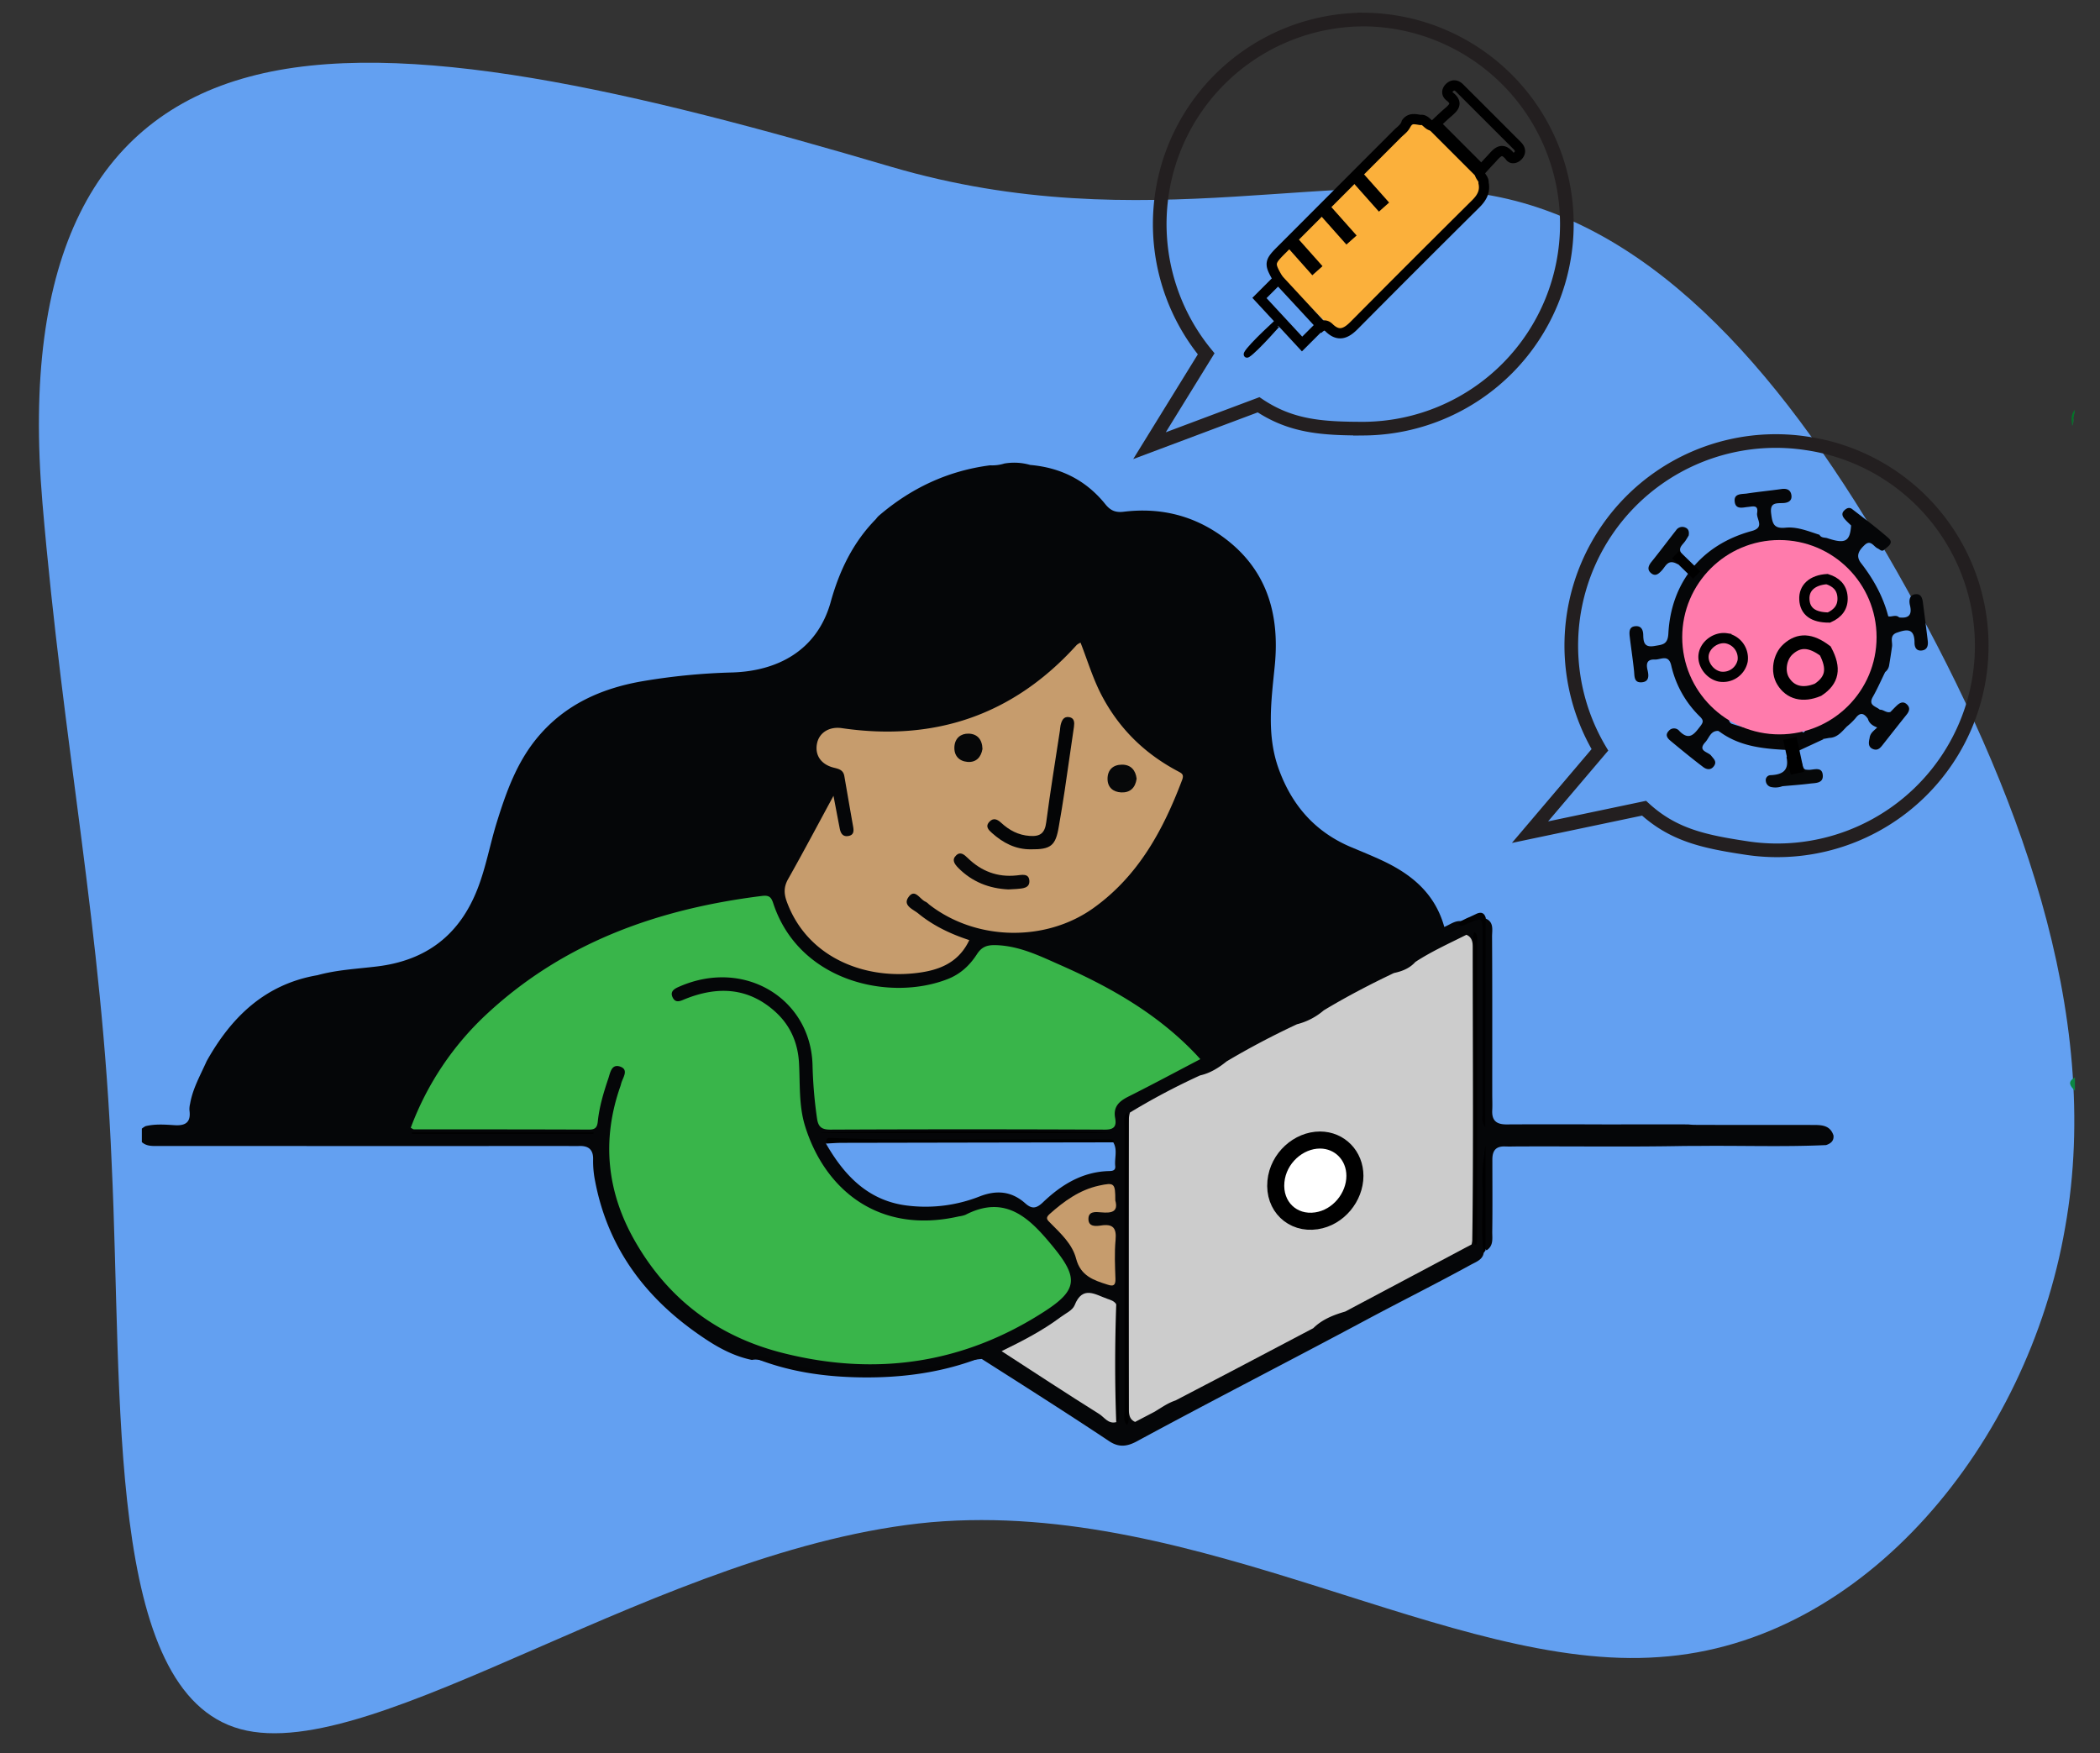 <svg id="Layer_1" data-name="Layer 1" xmlns="http://www.w3.org/2000/svg" viewBox="0 0 1074.23 896.81"><rect x="0" y="0" width="1074.23" height="896.81" fill="#333333" stroke="none"/><defs><style>.cls-1{fill:#63a0f1;}.cls-2{fill:#fbb03b;}.cls-3{fill:#050608;}.cls-4{fill:#39b54a;}.cls-5{fill:#ccc;}.cls-6{fill:#c69c6d;}.cls-7{fill:#050506;}.cls-8{fill:#000001;}.cls-9{fill:#010102;}.cls-10{fill:#0f8038;}.cls-11{fill:#0b8743;}.cls-12{fill:#017627;}.cls-13{fill:#040506;}.cls-14{fill:#070708;}.cls-15{fill:#070809;}.cls-16{fill:#060708;}.cls-17,.cls-19,.cls-20{fill:none;}.cls-17,.cls-18,.cls-19,.cls-24,.cls-25,.cls-26{stroke:#000;}.cls-17,.cls-18,.cls-19,.cls-20,.cls-24,.cls-25,.cls-26{stroke-miterlimit:10;}.cls-17,.cls-24{stroke-width:5.23px;}.cls-18{fill:#fff;stroke-width:8.72px;}.cls-19,.cls-20,.cls-25{stroke-width:6.98px;}.cls-20{stroke:#231f20;}.cls-21{fill:#060809;}.cls-22{fill:#060607;}.cls-23,.cls-24,.cls-25{fill:#ff7bac;}.cls-26{stroke-width:1.46px;}</style></defs><path class="cls-1" d="M771.34,101.8c83.2,19.61,149.11,100.39,204.3,200,55.19,98.82,100.5,215.69,80.73,326.28-18.95,109.81-102.15,212.55-207.59,219.61-106.27,7.84-234.78-80.79-372.35-69C338.86,791.22,192.22,903.38,123,884.55S62.88,715.92,57.12,595.13c-4.94-120-24.71-211.77-35.42-338C11,131.6,48.37,60.44,127.45,39.26c78.26-21.18,198.22,7.63,328.38,46.06C586.81,123.76,687.31,82.19,771.34,101.8Z"/><rect class="cls-2" x="651.36" y="91.01" width="108.15" height="49.33" transform="translate(124.82 532.7) rotate(-45)"/><path class="cls-3" d="M72.56,584.26v-6.89a10.83,10.83,0,0,1,1.88-1.26c4.88-1.2,9.88-.83,14.77-.51,5.87.39,8.5-1.58,7.71-7.58a10.63,10.63,0,0,1,.32-3.35c1.34-7.85,5.29-14.67,8.46-21.81,12.69-22.69,30-39.43,56.73-44,10-2.76,20.34-3.23,30.55-4.48,25.16-3.07,42.16-16.13,51.35-39.81,4.34-11.18,6.38-23,9.93-34.33,4.86-15.58,10.34-30.83,21.2-43.59,13.81-16.23,31.88-24.31,52.24-28A323,323,0,0,1,374.82,344c22.68-.76,43.17-11,50.14-36.14,4.39-15.82,11.39-30.48,23.17-42.39a9.48,9.48,0,0,1,1.41-1.62c16.45-14.13,35.27-23,56.88-25.81a21.08,21.08,0,0,0,7.36-.92,29.5,29.5,0,0,1,13.21.73c15.6,1.34,28.6,7.84,38.43,20.08,2.63,3.28,5.25,4.36,9.38,3.86,17.72-2.17,34.22,1.44,49,11.62,23.73,16.32,31,39.68,28.29,67.17-1.76,17.77-4.31,35.44,2.1,53,6.83,18.72,18.82,32.22,37.25,39.91,5.07,2.12,10.17,4.2,15.16,6.51,15.11,7,27.37,16.76,32.22,34.2,2.91-1.21,5.28-3.18,8.27-3,14.7-4.8,11.91-1.52,11.92,8.79q.08,43.68,0,87.37c0,2.18.46,4.43-.36,6.36,1.27-1.14.37-2.83.38-4.29.06-30.73,0-61.46.08-92.19,0-2.48-.59-5.05.62-7.44,4.66,1.78,3.5,6,3.52,9.33.16,26.85.08,53.7.09,80.54,0,2.75.14,5.52,0,8.26-.29,5.3,2.13,7.31,7.35,7.28,17-.1,33.95-.06,50.92,0,14,0,28-.07,42,0a34.91,34.91,0,0,0,4,.22c19.88.09,39.77,0,59.65.06,4.41,0,8.91,0,10.64,5.38.28,2.83-1.45,4.11-3.79,4.91-21.81,1-43.65.19-65.47.44-3.18,0-6.37,0-9.55.06-27.46.47-54.92.07-82.38.2-2.29,0-4.58.1-6.86,0-4.72-.15-6.46,2.2-6.45,6.72,0,12.36.12,24.73-.06,37.09,0,3.3.7,7-2.86,9.3-2.44-1.66-1.24-4.16-1.26-6.24-.11-14.68-.06-29.36,0-44-.17,16.67.14,33.34-.21,50,.38,4.81-3.64,6-6.69,7.68-17.48,9.59-35.32,18.49-52.9,27.89-39.19,21-78.77,41.23-117.86,62.4-4.86,2.63-9.14,3.27-14.07,0-21.56-14.35-43.43-28.22-65.27-42.12-8,.58-15.46,3.71-23.26,5.25-29.07,5.75-57.78,4.11-86.24-3.68-2.65-.72-5.26-1.66-8.09-1.08-8.9-1.83-16.79-6-24.23-11-29.26-19.46-49.31-45.39-56-80.6a50.92,50.92,0,0,1-1-10.93c.14-5-2.29-7.08-7.12-6.91-2.28.08-4.58,0-6.87,0-47.4,0-94.81.06-142.22,0-21.79,0-43.58,0-65.36,0C78.58,586.18,75.25,586.67,72.56,584.26Z"/><path class="cls-4" d="M210.11,576.94a151.35,151.35,0,0,1,39.34-58.61c39.59-36.61,87.77-53.46,140.32-60,3.58-.45,4.72.54,5.76,3.72,13.21,40.25,59.62,50.43,89.29,38.79,6.52-2.56,11.23-7,14.91-12.69,2.32-3.58,4.88-4.78,9.51-4.66,12.18.32,22.65,5.55,33.25,10.23,25.49,11.25,49.52,24.9,69,45.35.75.79,1.48,1.61,2.52,2.75-12.51,6.54-24.52,13-36.71,19.11-4.78,2.39-7.94,5.18-6.86,11,.76,4.13-.39,6-5.34,5.94q-70.23-.32-140.45,0c-4.45,0-6.09-1.52-6.7-5.64a229.07,229.07,0,0,1-2.31-27.42c-.88-33.65-34.53-54.81-68.13-40.1-2.35,1-5,2.38-3.4,5.58s4.17,1.65,6.53.71c16.36-6.51,31.85-5.92,45.59,6.25,7.91,7,11.92,16,12.5,26.6.58,10.75-.15,21.69,3.07,32.13,9.82,31.86,37.07,55.79,78.76,46.27a14.36,14.36,0,0,0,3.33-.81c21.1-10.89,33.59,2.65,45.08,16.69,12.87,15.73,12,22-4.72,32.78-41.3,26.7-86.1,33.24-133.68,21.26-33.51-8.43-59-27.7-76-57.69-14.19-25-16.85-51.44-7.21-78.82.23-.65.36-1.33.58-2,1-2.89,3.67-6.62-.86-8.08-4.3-1.39-4.95,3.3-5.88,6.07-2.41,7.16-4.62,14.42-5.4,22-.32,3.1-1.28,4.23-4.61,4.21-29.83-.15-59.67-.1-89.51-.13C211.32,577.7,210.93,577.34,210.11,576.94Z"/><path class="cls-5" d="M601.35,716.4c-3.87,1.35-5.93,2.85-10.7,5.77l-10,5.23c-3.12-1.4-3.19-4.27-3.19-7q-.15-73.93,0-147.87a13.48,13.48,0,0,1,.54-3.39,347.68,347.68,0,0,1,35.88-19c5.19-1.15,9.53-3.9,13.59-7.18,11.68-6.94,23.68-13.25,36-19a33.48,33.48,0,0,0,13.69-7.11c11.63-7,23.63-13.26,35.88-19.09,4.19-.88,8.05-2.39,11-5.69,8.28-5.39,17.27-9.45,26.07-13.87,2.85,1.18,3.25,3.72,3.25,6.29,0,50,.51,100.08-.25,150.11a13.13,13.13,0,0,1-.33,2l-64.67,34.35c-6,1.74-11.76,4-16.32,8.5l-41.5,21.85"/><path class="cls-6" d="M552.74,328.76c3.53,9,6.23,18.13,10.65,26.67,9,17.29,22.13,30.09,39.17,39.12,2,1.07,3.22,1.61,2.12,4.5-9.69,25.64-22.43,49.1-45.38,65.5-24.59,17.57-60.28,16.74-84.13-1.94a7.37,7.37,0,0,0-1.61-1.28c-3-1.11-5.53-7.22-8.93-2.26-2.88,4.21,2.56,6.14,5.05,8.19,7.67,6.28,16.54,10.53,26.15,13.66-5.81,12.36-16.69,15.82-28.49,17-26.64,2.71-54.67-8.87-64.84-36.6-1.53-4.18-1.62-7.59.65-11.62,7.73-13.69,15.08-27.59,23.21-42.59,1.22,6.41,2.19,11.53,3.18,16.66.48,2.5,1.58,4.45,4.55,3.87,2.76-.54,2.7-2.64,2.31-4.83-1.52-8.57-3-17.15-4.48-25.73-.52-3.1-2.62-3.69-5.3-4.34-6.74-1.65-9.94-6.58-8.65-12.57,1.17-5.44,6.32-8.61,12.66-7.68,47.53,6.95,87.77-6.68,120.15-42.55A8.24,8.24,0,0,1,552.74,328.76Z"/><path class="cls-1" d="M569.48,584.38c2.28,3.85.58,8,1,12.07.31,2.75-2,2.57-3.77,2.64-13.38.51-24,7.17-33.23,16-3.47,3.3-5.76,3.39-9,.5-7.08-6.31-14.81-6.93-23.57-3.46a75.51,75.51,0,0,1-35.74,4.72c-20.43-2.08-33-15-42.63-31.8.6-1.73,2-1.46,3.4-1.46,46.75.11,93.51,0,140.26.05A4.5,4.5,0,0,1,569.48,584.38Z"/><path class="cls-5" d="M571,727.51c-4.07,1.11-6.1-2.53-8.75-4.19-16.58-10.37-32.92-21.13-49.89-32.12,10.94-5.35,21-10.55,30.12-17.37,2.55-1.91,6.19-3.52,7.22-6.11,4.08-10.28,10.54-5.48,16.69-3.32,1.7.6,3.52,1.09,4.59,2.78,1.72,4.16.69,8.51.74,12.76.16,13.64.1,27.29,0,40.94C571.72,723.09,572.41,725.44,571,727.51Z"/><path class="cls-6" d="M570.52,614.11c1.7,6-2.13,6.53-7.2,6.08-2.89-.26-6.72-.7-6.54,3.65.16,3.81,3.82,3.47,6.45,3.07,6.06-.93,8,1.25,7.43,7.39-.62,6.57-.29,13.26-.07,19.88.11,3.37-1.05,4-4,3-7.19-2.26-13.82-4.47-16.13-13.33-1.92-7.38-7.76-12.77-13.06-18.12-1.64-1.66-2.88-2.54-.47-4.69,7.42-6.61,15.3-12.33,25.22-14.51C570.08,604.8,570.53,605.22,570.52,614.11Z"/><path class="cls-7" d="M502.25,694.31c-20,7.9-41,10.65-62.31,10.3-18.78-.31-37.22-3-54.75-10.23,5.62-2.2,10.57,1.18,15.48,2.55a154.8,154.8,0,0,0,41.83,5.37c19.71-.06,39.47-2.6,58.22-9.78.95-.36,2.27-1.81,2.88.33C503.69,693.19,502.72,693.82,502.25,694.31Z"/><path d="M754.35,476.79c1.81,1.63,1.26,3.81,1.26,5.81q0,74.94,0,149.87c0,1.34-.15,2.68-.27,4,0,.12-.33.29-.5.29a1.84,1.84,0,0,1-.63-.25c-1-1.7-.61-3.57-.61-5.37q0-74.53,0-149.06C753.61,480.32,753.11,478.41,754.35,476.79Z"/><path class="cls-8" d="M576.52,728.94c-2.11-2.09-1.25-4.76-1.25-7.17q-.07-72.76,0-145.53c0-2.41-.9-5.09,1.31-7.13,1.13,1.67.67,3.56.67,5.35q0,74.58,0,149.16C577.25,725.4,577.75,727.31,576.52,728.94Z"/><path d="M419.17,579.66c5.93-1.06,138.15-1.38,150.11,0Z"/><path d="M569.48,584.38q-69.35.12-138.7.25c-2.74,0-5.47.24-8.2.37,0-1.35-.15-3,1.88-2.89,47.74,1.78,95.5.28,143.24.79a8.24,8.24,0,0,1,1.9.34c.11,0,.23.37.2.55A2.14,2.14,0,0,1,569.48,584.38Z"/><path class="cls-9" d="M746,472.64c2.37-2.56,5.75-3.34,8.68-4.89,2.21-1.17,4.35-1.44,5.32,1.67q-.13,49.44-.26,98.89c0,2.47,0,5,0,8.41-2.05-2.88-1.28-5.11-1.29-7.16q-.09-45.67,0-91.34c0-9.1,0-9.09-8.24-5.56C748.77,473.24,747.37,474.64,746,472.64Z"/><path d="M303.46,580H210.75v-.66h93C303.64,579.51,303.55,579.73,303.46,580Z"/><path d="M571,727.51c-.76-20.11-.7-40.22,0-60.33,1.3-.78,1.51.08,1.51,1.07q0,28.17,0,56.33A3.35,3.35,0,0,1,571,727.51Z"/><path class="cls-8" d="M759.9,639.71l-1,1.25c-1.29-10.84-.21-21.72-.48-32.58a100.26,100.26,0,0,1,1.48-22.57Q759.9,612.78,759.9,639.71Z"/><path class="cls-10" d="M443,266c0,.43,0,.87,0,1.3"/><path class="cls-11" d="M1060,217.86c1.36-2.58,0-5.61,1.33-8.19"/><path class="cls-12" d="M1060,217.86c-.32-2.85-.79-5.73,1.33-8.19"/><path class="cls-11" d="M1061.42,558.06c-2.12-2.27-4.34-4.54,0-6.85"/><path class="cls-12" d="M1044,690.61c0-2.28,0-4.57,0-6.85"/><path class="cls-13" d="M527.26,434.48c-7.79.06-14.17-3.3-19.79-8.32-1.65-1.48-3.68-3.29-1.36-5.78,2.12-2.28,4.17-1.16,6,.51,4.17,3.83,8.76,6.33,14.64,6.74,5.39.37,7.71-1.41,8.43-6.94,2.05-15.68,4.62-31.3,7-46.95.14-.91.13-1.85.34-2.73.57-2.35,1.5-4.67,4.46-4.15,2.66.47,2.69,2.79,2.39,4.93q-2.33,16.35-4.75,32.68c-.92,6.13-1.93,12.24-3,18.35C540,432.65,537.58,434.6,527.26,434.48Z"/><path class="cls-14" d="M515.83,455c-9.87-.47-18.55-3.85-25.68-11.06-2-2.06-3.39-4.16-1-6.4,2.17-2.07,4.12-.33,5.87,1.37,6.94,6.76,15.2,9.95,24.94,8.93,2.72-.28,6.28-1.18,6.59,2.58.33,4-3.47,4.07-6.45,4.34C518.69,454.87,517.31,454.9,515.83,455Z"/><path class="cls-15" d="M581.43,398.37c-.66,4.68-3.36,7.19-7.88,7-4.12-.2-7-2.56-7-6.94,0-4.63,2.85-7.25,7.39-7.26S580.92,394,581.43,398.37Z"/><path class="cls-16" d="M502.57,383.14c-.68,4.09-3.14,7-7.66,6.62-4.32-.37-7-3.19-6.69-7.85.31-4.35,3.29-6.69,7.24-6.61C499.84,375.4,502.44,378.18,502.57,383.14Z"/><path class="cls-11" d="M902.44,266.24l-10.82-1.66"/><path class="cls-17" d="M652.86,145.17a7.31,7.31,0,0,0,.9-2.44c-4.62-7.95-4.55-8.62,2-15.14q29.5-29.53,59-59.08c1.74-1.74,4-3.12,4.72-5.71,1.95-2.63,4.61-1.78,7.16-1.44,2.89-.52,3.86,3.51,6.79,2.89,2.32-2.17,4.58-4.42,7-6.5,2.94-2.54,5.76-4.85,1.08-8.46-1.71-1.32-1.44-3.29.25-4.72s3.41-1,4.87.47q14.79,14.74,29.54,29.53c1.45,1.45,1.94,3.15.52,4.88-1.15,1.39-3.13,2.07-4.19.69-4.5-5.86-7.11-1.38-10,1.59-1.9,2-3.68,4-5.51,6-.5,2.31,2.2,3.56,1.91,5.81.92,4.44-.86,7.6-4,10.74q-31.2,30.93-62.14,62.12c-4.16,4.2-8,6-12.84,1.3-2.26-2.22-4-1-5.86.76"/><path class="cls-18" d="M693.09,601.52c0,10.85-8.45,21.34-19.69,23-12.23,1.84-21.94-7.42-20.72-20.12,1.15-12,11.6-21.21,22.56-21.21C685.4,583.22,693.09,591.21,693.09,601.52Z"/><polygon class="cls-17" points="675.65 166.39 653.85 142.84 644.26 152.44 666.06 175.98 675.65 166.39"/><line class="cls-19" x1="659.96" y1="122.79" x2="673.91" y2="138.48"/><line class="cls-19" x1="677.4" y1="107.09" x2="691.35" y2="122.79"/><line class="cls-19" x1="694.02" y1="90.24" x2="707.98" y2="105.94"/><line class="cls-19" x1="733.2" y1="63.49" x2="757.62" y2="87.91"/><path class="cls-20" d="M924.23,226.82A104.62,104.62,0,0,0,818.41,383.6l-35.75,42.1L841,413.45c14.77,13.58,30.28,17,51.6,20.24a104.64,104.64,0,1,0,31.64-206.87Z"/><path class="cls-20" d="M697.88,10A104.62,104.62,0,0,0,617,181l-29,47,55.81-20.93c16.65,11.19,32.5,12.21,54.07,12.21a104.65,104.65,0,0,0,0-209.29Z"/><path class="cls-3" d="M893.88,281.38c-30,8.87-42.28,51.81-21.46,75.13,2.56,2.87,4.65,3.47,7.16.25a13.64,13.64,0,0,1,1.86-2c2-1.67,4.08-3.49,6.67-1.52s2.08,4.79.87,7.47c-1.3,2.87-4.55,4.68-4.4,8.29,2.78,4.27,7.52,4.75,11.77,6,2.39.72,5,.69,7.39,1.29s6.7.28,6,3.65c-.51,2.56-4.62,1.69-7.3,1.49-8.4-.63-15.59-5-23.36-7.52-4.07-.22-4.72,3.56-6.74,5.75-4.22,4.59,1.48,4.91,3,6.92,1.28,1.64,3.05,3,1.42,5.3s-3.86,1.75-5.49.52c-5.64-4.27-11.12-8.77-16.57-13.29-1.61-1.33-3.16-3-1.1-5.17a3.48,3.48,0,0,1,5.45,0c5.07,5.21,7.71,1.51,10.76-2.49,1.58-2.07,1.66-3-.26-4.89a52.71,52.71,0,0,1-14.62-26c-1.37-6.17-5.4-3-8.48-3.16-3.86-.17-4.48,2-3.68,5.35.65,2.74,1,6-3,6.29s-3.61-3.06-3.9-5.84c-.61-5.91-1.53-11.79-2.22-17.69-.27-2.35-.28-4.92,2.93-5.17,3-.23,3.92,1.85,4,4.44.07,3.79.56,6.6,5.76,5.68,4-.71,6.79-.61,7.09-6.35,1.4-26.34,17.14-45.55,42.67-52.47,6.84-1.86,2.22-6.09,2.74-9.23.71-4.31-2.15-3.32-4.71-3.07s-6.15,1.43-6.73-2.48c-.68-4.56,3.49-4,6.19-4.39,5.88-.9,11.81-1.46,17.7-2.3,2.72-.39,4.71.4,5.09,3.18.41,3.06-1.94,3.91-4.37,4-3.57.13-6.72-.3-6,5.36.63,4.9,1.16,7.87,7.35,7.24,6-.6,11.7,1.83,17.38,3.63.82,1.56,2.41,1.36,3.78,1.66,9.37,3.15,11.78,1.9,12.4-6.41-1.11-1.11-2.3-2.16-3.32-3.35s-1.77-2.7-.33-4.21c1.2-1.26,2.66-2,4.2-.82,6.25,4.85,12.61,9.58,18.54,14.79,2.9,2.56-.24,4.25-2,5.85-1.39,1.43-2.31,0-3.44-.51-2.16-.93-3.6-4.76-6.77-1.74-2.74,2.61-4.73,5.37-1.88,9.13,6.4,8.22,11.37,17.17,14,27.32,1.84.43,3.88-1.07,5.6.57,4.83.55,6.71-1.24,5.49-6.26-.6-2.46-.28-5.51,3.15-5.63,2.92-.11,3.28,2.64,3.57,4.94.82,6.31,1.64,12.62,2.39,18.94.3,2.53-.33,4.73-3.29,4.94-2.69.19-3.49-1.87-3.48-4.09,0-7.9-4.57-6.64-9.46-4.89-3.35,1.55-1.71,4.56-2.05,7-.45,3.09-.9,6.17-1.43,9.24a5.45,5.45,0,0,1-2.07,3.74c-2.1,4.27-4,8.62-6.36,12.78-2.43,4.38,1.69,4.74,3.63,6.48,1.91-.1,3.39,1.85,5.43,1.15,1.12-1.13,2.2-2.29,3.36-3.37,1.44-1.34,3.12-2.16,4.86-.67,1.94,1.67,1.59,3.49.07,5.38-4,5-7.93,10-11.87,15-1.29,1.64-2.56,3.54-5,2.77-2.89-.92-2.65-3.3-2.1-5.66.28-2.79,2.45-4,3.89-5.51-1.85-.7-4-1.78-4.77-4.47-2-2.87-3.94-3.47-6.32-.25a34.35,34.35,0,0,1-4.43,4.25c-2.57,2.64-4.86,5.7-9,5.81l-3,.54c-4.27.32-7.93,2.75-12.09,3.45-2.31.39-5.21.54-5.77-1.95s2.55-2.4,4.29-3c1.28-.45,2.6-.74,3.53-1.84a8,8,0,0,1,2.19-1.77c10.52-4.55,19.85-10.58,25.81-20.79a43.88,43.88,0,0,0,4.5-9.46c1.4-2.69,1.51-5.71,2.18-8.59,1-4.15,1.26-7.13-4.49-8.16-4.27-.76-5.24-5.94-1.68-7.57,7.24-3.31,4.42-7.63,2.27-12.21-.49-1-1-2-1.56-3.05a55.48,55.48,0,0,0-7.11-9.84,37.72,37.72,0,0,0-12.18-8.78c-4.88-2.54-9.82-4.88-15.35-5.76"/><path class="cls-21" d="M923.53,393.69a15.51,15.51,0,0,0,2,.14c2.81-.16,6.64-1.65,6.9,2.85.23,4.13-3.79,3.82-6.56,4.18-4.69.6-9.42.91-14.12,1.34a10.23,10.23,0,0,1-6,.36,3.46,3.46,0,0,1-2.46-3,2.52,2.52,0,0,1,2.23-3c6-.24,9.72-2.12,8.38-9.09-.1-.53,1.6-1.4,2.46-2.11a2.11,2.11,0,0,1,3,1l1.82,3C922.21,390.67,921.74,392.8,923.53,393.69Z"/><path class="cls-22" d="M879.12,373.92c-.42-.53-1.26-1.12-1.2-1.59.2-1.51,1.43-.74,1.91-.36,4.77,3.73,10.61,5.07,16.06,7.22,4.2,1.66,8.64,2.5,13.94,0-9-1.69-17.54-2-24.9-6.54-1.3-.8-1.33-.75-1.91-3.39a85.75,85.75,0,0,0,38.35,5c.65-.06,1.19.59,1.68,1.05-1,2.41-1,2.41-7.67,4.16,4.29,1.79,7.75.43,11.28-.72,2-.64,3.83-2.93,6.1-.58l-11.92,5.52c-2.48,1.79-4.91-1-7.38-.08C901.28,383,889.3,381.67,879.12,373.92Z"/><path class="cls-16" d="M863.83,273.94c-.41.66-1.06,1.84-1.83,2.93-1.58,2.22-4.28,3.75-1.11,7.28,1.91,2.13-1.34,5.19-3.08,4.27-4.7-2.48-5.73,1.3-7.79,3.47-1.51,1.59-3.13,3.09-5.25,1.46-2.3-1.78-1.7-3.78,0-5.9,4.29-5.32,8.37-10.8,12.6-16.17a3.81,3.81,0,0,1,4.87-1.35C863.63,270.57,864.19,271.8,863.83,273.94Z"/><line class="cls-17" x1="857.15" y1="283.72" x2="867.9" y2="294.18"/><line class="cls-19" x1="915.6" y1="377.73" x2="919.44" y2="395.57"/><circle class="cls-23" cx="910.23" cy="325.97" r="49.71"/><path class="cls-24" d="M934.61,296.25c4.51,1.41,7.55,4.16,7.91,9.1.38,5.22-2.37,8.51-6.93,10.55-8,0-12.29-3.11-12.59-9.25C922.7,300.67,927.12,296.72,934.61,296.25Z"/><path class="cls-25" d="M933.72,333c4.77,9,3.62,15-3.75,19.87-7.72,3.19-14.16,1.58-17.84-4.49-3-4.85-1.76-12.44,2.56-16.29C920.27,327.07,926.26,327.36,933.72,333Z"/><path class="cls-24" d="M891.43,338.1a10.23,10.23,0,0,1-11.81,8c-5-1.07-8.83-6.29-8.14-11.18.73-5.14,6.35-9.2,11.62-8.39A10.3,10.3,0,0,1,891.43,338.1Z"/><path class="cls-26" d="M638.64,182c-1.21.76-2.13-.32-1.52-1.49,2.14-4.07,17.4-17.8,17.4-17.8l1.52,1.49S642.86,179.38,638.64,182Z"/></svg>